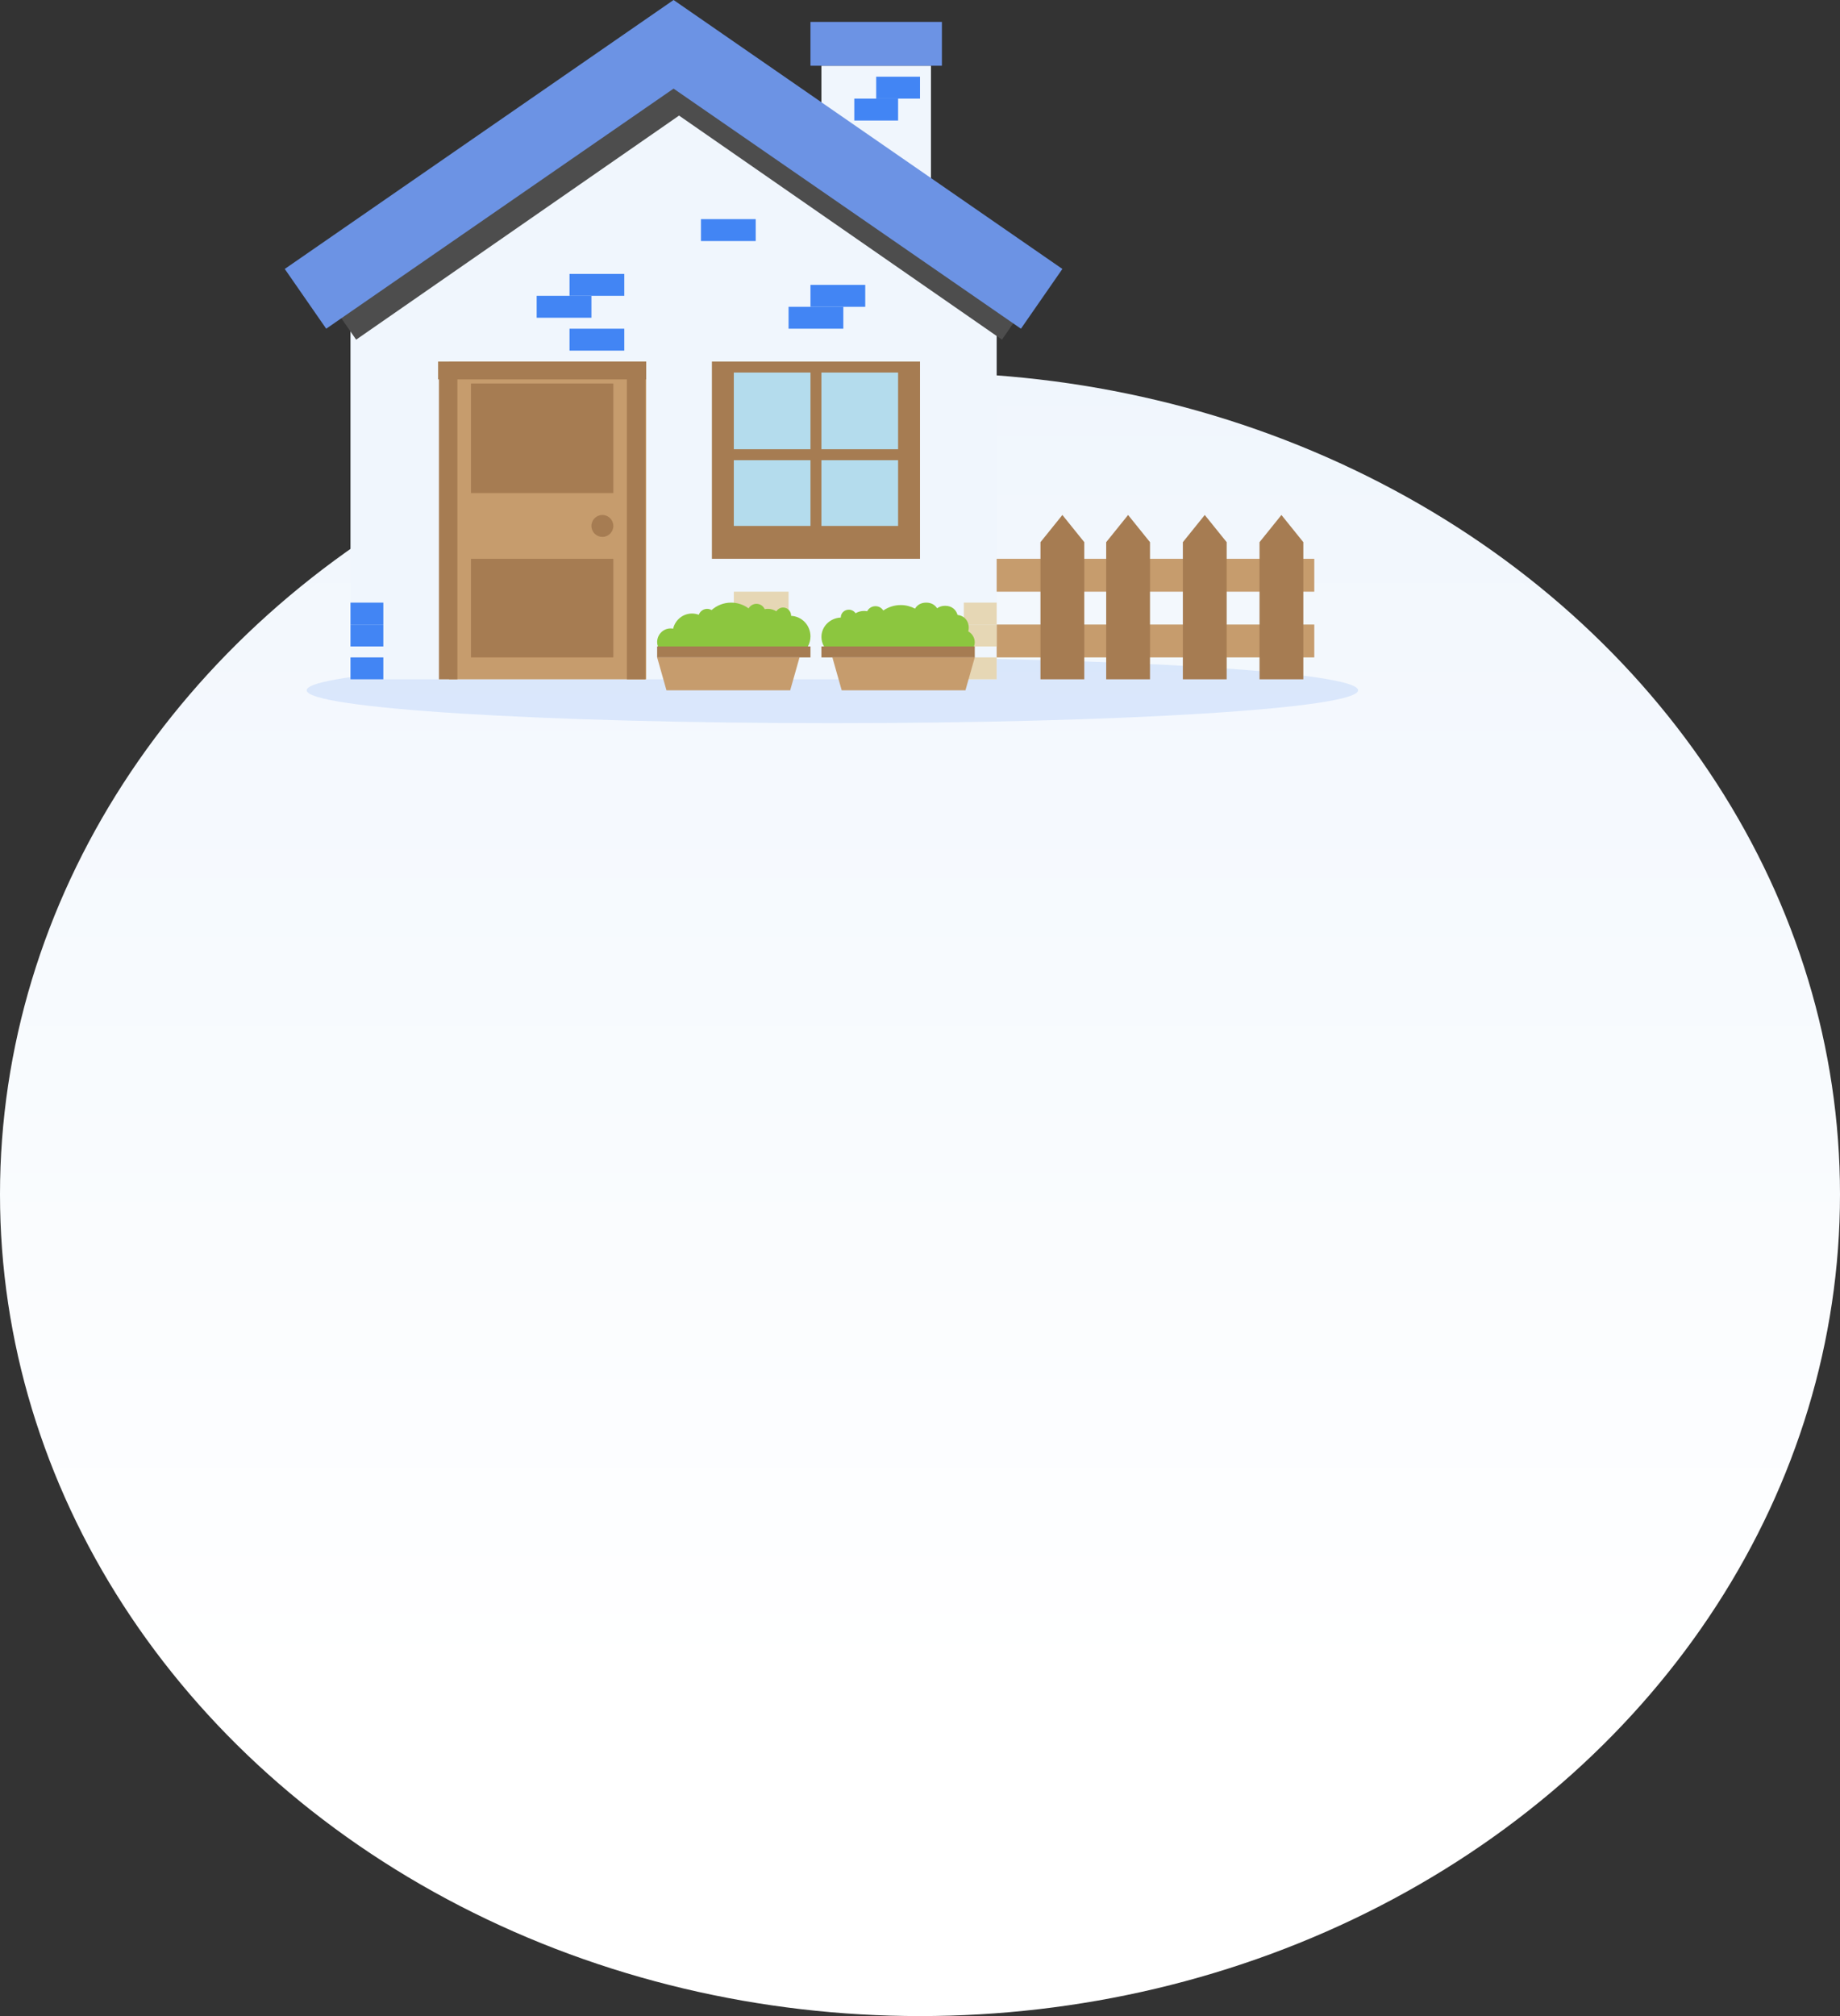 <?xml version="1.0" encoding="UTF-8" standalone="no"?>
<svg width="168px" height="184px" viewBox="0 0 168 184" version="1.1" xmlns="http://www.w3.org/2000/svg" xmlns:xlink="http://www.w3.org/1999/xlink">
    <rect x="0" y="0" width="168" height="184" fill="#333333" stroke="none"/>
    <!-- Generator: Sketch 49.1 (51147) - http://www.bohemiancoding.com/sketch -->
    <title>Group 11</title>
    <desc>Created with Sketch.</desc>
    <defs>
        <linearGradient x1="50%" y1="0%" x2="50%" y2="79.701%" id="linearGradient-1">
            <stop stop-color="#F0F6FD" offset="0%"></stop>
            <stop stop-color="#FFFFFF" offset="100%"></stop>
        </linearGradient>
    </defs>
    <g id="Page-1" stroke="none" stroke-width="1" fill="none" fill-rule="evenodd">
        <g id="Artboard-Copy-3" transform="translate(-264, -650)">
            <g id="Group-11" transform="translate(264, 650)">
                <ellipse id="Oval-3" fill="url(#linearGradient-1)" cx="84" cy="109" rx="84" ry="75"></ellipse>
                <g id="Group-19" transform="translate(26, 0)">
                    <path d="M98,63 C98,64.656 76.509,66 50,66 C23.49,66 2,64.656 2,63 C2,61.343 23.49,60 50,60 C76.509,60 98,61.343 98,63" id="Fill-114" fill="#4285F4" opacity="0.145"></path>
                    <polygon id="Fill-115" fill="#F0F6FD" points="49 18 59 18 59 6 49 6"></polygon>
                    <polygon id="Fill-116" fill="#6C93E4" points="48 6 60 6 60 2 48 2"></polygon>
                    <polyline id="Fill-117" fill="#F0F6FD" points="65 62 6 62 6 29.423 35.5 9 65 29.423 65 62"></polyline>
                    <polyline id="Fill-118" fill="#4D4D4D" points="36 3 3 25.909 6.517 31 36 10.549 65.483 31 69 25.909 36 3"></polyline>
                    <polyline id="Fill-119" fill="#6C93E4" points="35.5 0 0 24.546 3.784 30 35.5 8.088 67.216 30 71 24.546 35.5 0"></polyline>
                    <polygon id="Fill-120" fill="#A67C52" points="39 51 58 51 58 33 39 33"></polygon>
                    <polygon id="Fill-121" fill="#B4DCED" points="41 48 48 48 48 34 41 34"></polygon>
                    <polygon id="Fill-122" fill="#B4DCED" points="49 48 56 48 56 34 49 34"></polygon>
                    <polygon id="Fill-123" fill="#A67C52" points="40 42 57 42 57 41 40 41"></polygon>
                    <polygon id="Fill-124" fill="#C69C6D" points="15 62 33 62 33 33 15 33"></polygon>
                    <polygon id="Fill-125" fill="#A67C52" points="17 45 30 45 30 35 17 35"></polygon>
                    <polygon id="Fill-126" fill="#A67C52" points="17 60 30 60 30 51 17 51"></polygon>
                    <path d="M30,48 C30,48.553 29.553,49 29,49 C28.448,49 28,48.553 28,48 C28,47.448 28.448,47 29,47 C29.553,47 30,47.448 30,48" id="Fill-127" fill="#A67C52"></path>
                    <polygon id="Fill-128" fill="#C69C6D" points="65 54 94 54 94 51 65 51"></polygon>
                    <polygon id="Fill-129" fill="#C69C6D" points="65 60 94 60 94 57 65 57"></polygon>
                    <polyline id="Fill-130" fill="#A67C52" points="73 49.482 71 47 69 49.482 69 62 73 62 73 49.482"></polyline>
                    <polyline id="Fill-131" fill="#A67C52" points="79 49.482 77 47 75 49.482 75 62 79 62 79 49.482"></polyline>
                    <polyline id="Fill-132" fill="#A67C52" points="86 49.482 84 47 82 49.482 82 62 86 62 86 49.482"></polyline>
                    <polyline id="Fill-133" fill="#A67C52" points="93 49.482 91 47 89 49.482 89 62 93 62 93 49.482"></polyline>
                    <polygon id="Fill-134" fill="#4285F4" points="23 29 28 29 28 27 23 27"></polygon>
                    <polygon id="Fill-135" fill="#4285F4" points="38 22 43 22 43 20 38 20"></polygon>
                    <polygon id="Fill-136" fill="#4285F4" points="26 27 31 27 31 25 26 25"></polygon>
                    <polygon id="Fill-137" fill="#4285F4" points="46 30 51 30 51 28 46 28"></polygon>
                    <polygon id="Fill-138" fill="#4285F4" points="48 28 53 28 53 26 48 26"></polygon>
                    <polygon id="Fill-139" fill="#4285F4" points="52 11 56 11 56 9 52 9"></polygon>
                    <polygon id="Fill-140" fill="#4285F4" points="54 9 58 9 58 7 54 7"></polygon>
                    <polygon id="Fill-141" fill="#E6D7B5" points="39 59 44 59 44 57 39 57"></polygon>
                    <polygon id="Fill-142" fill="#E6D7B5" points="41 56 46 56 46 54 41 54"></polygon>
                    <polygon id="Fill-143" fill="#4285F4" points="6 57 9 57 9 55 6 55"></polygon>
                    <polygon id="Fill-144" fill="#4285F4" points="6 59 9 59 9 57 6 57"></polygon>
                    <polygon id="Fill-145" fill="#4285F4" points="6 62 9 62 9 60 6 60"></polygon>
                    <polygon id="Fill-146" fill="#E6D7B5" points="62 57 65 57 65 55 62 55"></polygon>
                    <polygon id="Fill-147" fill="#E6D7B5" points="62 59 65 59 65 57 62 57"></polygon>
                    <polygon id="Fill-148" fill="#E6D7B5" points="62 62 65 62 65 60 62 60"></polygon>
                    <polygon id="Fill-149" fill="#4285F4" points="26 32 31 32 31 30 26 30"></polygon>
                    <polyline id="Fill-150" fill="#A67C52" points="33 33 14 33 14 34.627 14.077 34.627 14.077 62 15.763 62 15.763 34.627 31.237 34.627 31.237 62 32.923 62 32.923 34.627 33 34.627 33 33"></polyline>
                    <path d="M47.763,59 C47.913,58.728 48,58.415 48,58.081 C48,57.07 47.214,56.248 46.23,56.206 C46.23,56.2 46.232,56.194 46.232,56.188 C46.232,55.778 45.904,55.446 45.502,55.446 C45.242,55.446 45.016,55.585 44.887,55.792 C44.659,55.653 44.397,55.569 44.112,55.569 C44.013,55.569 43.916,55.579 43.822,55.598 C43.688,55.309 43.402,55.109 43.067,55.109 C42.761,55.109 42.496,55.277 42.35,55.526 C41.901,55.197 41.351,55 40.755,55 C40.071,55 39.447,55.257 38.969,55.679 C38.849,55.611 38.714,55.569 38.567,55.569 C38.216,55.569 37.919,55.793 37.801,56.108 C37.609,56.036 37.403,55.995 37.186,55.995 C36.347,55.995 35.646,56.585 35.459,57.379 C35.384,57.364 35.308,57.355 35.229,57.355 C34.55,57.355 34,57.915 34,58.604 C34,58.744 34.028,58.875 34.069,59 L47.763,59" id="Fill-151" fill="#8CC63F"></path>
                    <polygon id="Fill-152" fill="#A67C52" points="34 60 48 60 48 59 34 59"></polygon>
                    <polyline id="Fill-153" fill="#C69C6D" points="47 60 34 60 34.851 63 46.149 63 47 60"></polyline>
                    <path d="M62.406,57.621 C62.58,56.986 62.253,56.215 61.429,56.124 C61.304,55.67 60.93,55.289 60.295,55.289 C59.992,55.289 59.749,55.377 59.562,55.516 C59.374,55.217 59.043,55 58.566,55 C58.071,55 57.732,55.231 57.547,55.548 C57.16,55.345 56.719,55.222 56.246,55.222 C55.649,55.222 55.099,55.408 54.65,55.72 C54.504,55.484 54.24,55.325 53.933,55.325 C53.599,55.325 53.312,55.514 53.178,55.787 C53.084,55.77 52.988,55.759 52.888,55.759 C52.604,55.759 52.341,55.839 52.114,55.97 C51.984,55.775 51.758,55.644 51.499,55.644 C51.096,55.644 50.769,55.957 50.769,56.344 C50.769,56.35 50.771,56.356 50.771,56.362 C49.787,56.401 49,57.177 49,58.132 C49,58.448 49.087,58.743 49.238,59 L62.931,59 C62.972,58.882 63,58.758 63,58.626 C63,58.198 62.76,57.827 62.406,57.621" id="Fill-154" fill="#8CC63F"></path>
                    <polygon id="Fill-155" fill="#A67C52" points="49 60 63 60 63 59 49 59"></polygon>
                    <polyline id="Fill-156" fill="#C69C6D" points="63 60 50 60 50.851 63 62.149 63 63 60"></polyline>
                </g>
            </g>
        </g>
    </g>
</svg>
